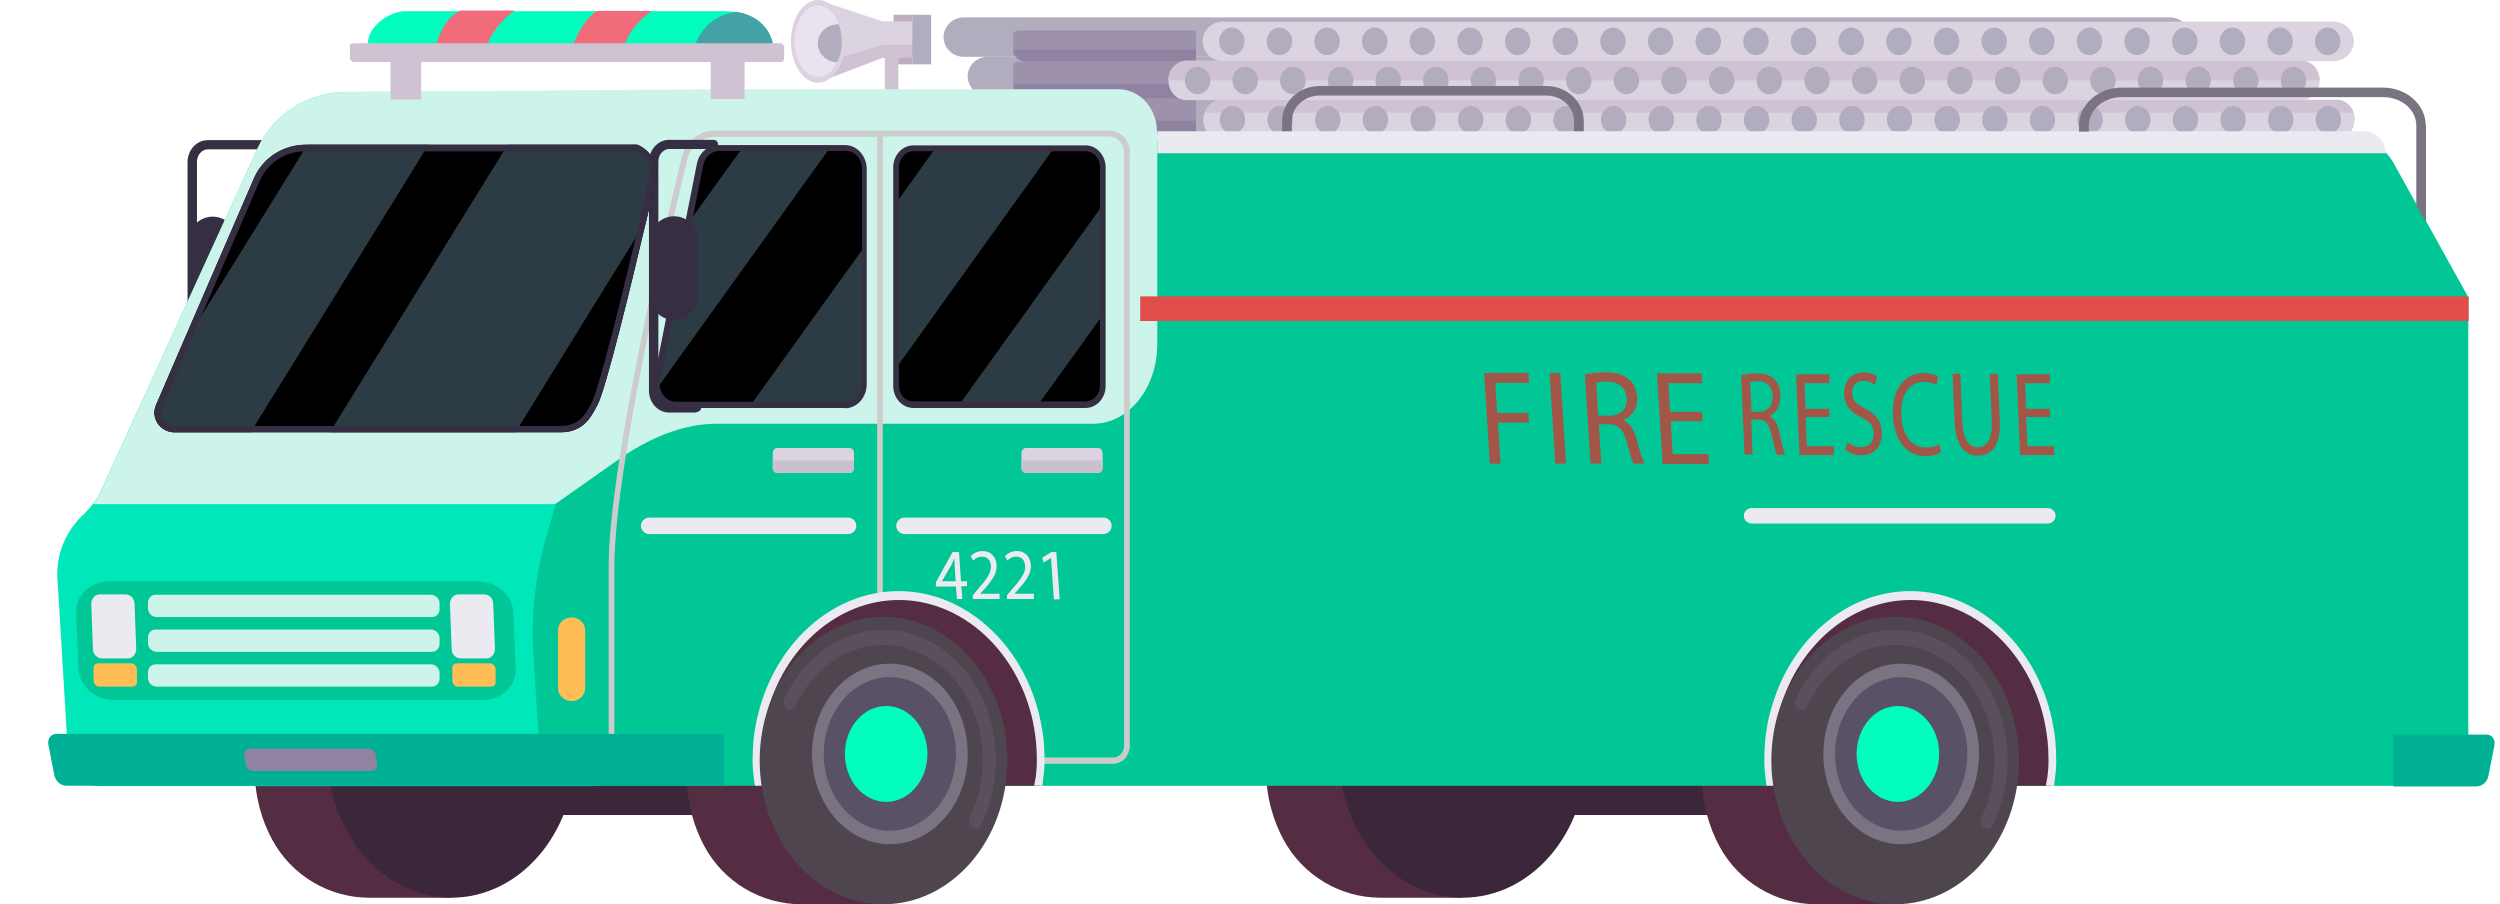 <svg width="47" height="17" viewBox="0 0 47 17" fill="none" xmlns="http://www.w3.org/2000/svg">
<g clip-path="url(#clip0_2226_4959)">
<path d="M27.605 15.322L35.554 15.322V13.89H27.605V15.322Z" fill="#3B2739"/>
<path d="M27.498 16.877H25.952C25.202 16.877 24.495 16.463 24.129 15.784C23.94 15.433 23.801 14.988 23.801 14.458C23.801 12.822 26.924 14.316 27.498 16.877Z" fill="#542D43"/>
<path d="M27.498 16.877C28.784 16.877 29.826 15.667 29.826 14.174C29.826 12.681 28.784 11.471 27.498 11.471C26.212 11.471 25.17 12.681 25.17 14.174C25.17 15.667 26.212 16.877 27.498 16.877Z" fill="#3B2739"/>
<path d="M8.592 15.322L16.54 15.322V13.89H8.592V15.322Z" fill="#3B2739"/>
<path d="M8.485 16.877H6.939C6.189 16.877 5.482 16.463 5.116 15.784C4.927 15.433 4.788 14.988 4.788 14.458C4.788 12.822 7.911 14.316 8.485 16.877Z" fill="#542D43"/>
<path d="M8.485 16.877C9.77 16.877 10.812 15.667 10.812 14.174C10.812 12.681 9.77 11.471 8.485 11.471C7.199 11.471 6.157 12.681 6.157 14.174C6.157 15.667 7.199 16.877 8.485 16.877Z" fill="#3B2739"/>
<path d="M4.422 7.763H3.905C3.697 7.763 3.526 7.577 3.526 7.349V3.048C3.526 2.82 3.697 2.635 3.905 2.635H6.352C6.403 2.635 6.441 2.672 6.441 2.721C6.441 2.771 6.403 2.808 6.352 2.808H3.905C3.798 2.808 3.703 2.912 3.703 3.042V7.343C3.703 7.473 3.791 7.577 3.905 7.577H4.422C4.473 7.577 4.51 7.614 4.51 7.664C4.51 7.713 4.473 7.75 4.422 7.75V7.763Z" fill="#362E42"/>
<path d="M4.441 4.504C4.441 4.266 4.243 4.073 3.999 4.073C3.756 4.073 3.558 4.266 3.558 4.504V5.59C3.558 5.829 3.756 6.022 3.999 6.022C4.243 6.022 4.441 5.829 4.441 5.59V4.504Z" fill="#362E42"/>
<path d="M11.519 14.489C11.469 14.661 11.311 14.779 11.128 14.779H1.867C1.659 14.779 1.319 14.624 1.293 14.421L1.085 10.953C1.035 10.478 1.211 10.009 1.565 9.676H1.571C1.634 9.608 1.697 9.54 1.748 9.472C1.811 9.392 1.861 9.305 1.905 9.213L4.839 2.795C5.135 2.141 5.797 1.728 6.523 1.728H13.475C13.677 1.728 13.847 1.876 13.878 2.067C14.288 4.825 11.992 12.866 11.519 14.489Z" fill="#00E8B9"/>
<path d="M13.878 2.067L10.44 9.478H1.747C1.811 9.398 1.861 9.312 1.905 9.219L4.838 2.795C5.135 2.141 5.797 1.728 6.523 1.728L13.582 1.678C13.784 1.678 13.847 1.87 13.878 2.067Z" fill="#CCF4EA"/>
<path d="M16.61 17H15.064C14.313 17 13.607 16.587 13.241 15.908C13.052 15.556 12.913 15.112 12.913 14.581C12.913 12.946 16.036 14.439 16.61 17Z" fill="#542D43"/>
<path d="M35.692 17H34.147C33.396 17 32.69 16.587 32.324 15.908C32.135 15.556 31.996 15.112 31.996 14.581C31.996 12.946 35.118 14.439 35.692 17Z" fill="#542D43"/>
<path d="M40.796 1.068L18.117 1.068C17.909 1.068 17.739 0.901 17.739 0.697C17.739 0.494 17.909 0.327 18.117 0.327L40.796 0.327C41.004 0.327 41.174 0.494 41.174 0.697C41.174 0.901 41.004 1.068 40.796 1.068Z" fill="#B1ACBE"/>
<path d="M18.193 1.432V1.444C18.193 1.444 18.193 1.506 18.206 1.53C18.225 1.598 18.263 1.66 18.313 1.709C18.376 1.771 18.465 1.808 18.565 1.808H41.256C41.458 1.808 41.629 1.648 41.629 1.444V1.432C41.629 1.234 41.465 1.068 41.256 1.068H18.565C18.364 1.068 18.193 1.228 18.193 1.432Z" fill="#B1ACBE"/>
<path d="M40.796 2.542L18.117 2.542C17.909 2.542 17.739 2.376 17.739 2.172C17.739 1.969 17.909 1.802 18.117 1.802L40.796 1.802C41.004 1.802 41.174 1.969 41.174 2.172C41.174 2.376 41.004 2.542 40.796 2.542Z" fill="#B1ACBE"/>
<path d="M19.051 1.031L22.483 1.16V0.574H19.14C19.089 0.574 19.051 0.611 19.051 0.66V1.031Z" fill="#9D91AC"/>
<path d="M22.483 1.16L19.285 1.16C19.152 1.16 19.051 1.055 19.051 0.932L22.483 0.932V1.16Z" fill="#9083A2"/>
<path d="M19.051 1.691L22.483 1.851V1.16H19.14C19.089 1.16 19.051 1.197 19.051 1.247V1.691Z" fill="#9D91AC"/>
<path d="M22.483 1.857L19.329 1.857C19.177 1.857 19.051 1.734 19.051 1.586L22.483 1.586V1.857Z" fill="#9083A2"/>
<path d="M22.483 2.542L19.051 2.542C19.051 2.16 19.367 1.851 19.758 1.851L22.483 1.851V2.542Z" fill="#9D91AC"/>
<path d="M19.051 2.542L22.483 2.542V2.271L19.051 2.271V2.542Z" fill="#9083A2"/>
<path d="M17.152 0.278H16.799V1.209H17.152V0.278Z" fill="#BFACBE"/>
<path d="M16.887 0.907H16.635V1.715H16.887V0.907Z" fill="#CFC2D2"/>
<path d="M17.228 0.401V1.074L16.591 1.086L15.38 1.549V0L16.591 0.401H17.228Z" fill="#DBD3E0"/>
<path d="M17.228 0.845V1.074L16.591 1.086L15.38 1.549V1.203L16.591 0.845H17.228Z" fill="#CFC2D2"/>
<path d="M17.506 0.278H17.152V1.209H17.506V0.278Z" fill="#B1ACBE"/>
<path d="M15.38 1.555C15.662 1.555 15.891 1.207 15.891 0.777C15.891 0.348 15.662 0 15.38 0C15.097 0 14.869 0.348 14.869 0.777C14.869 1.207 15.097 1.555 15.38 1.555Z" fill="#DBD3E0"/>
<path d="M15.828 0.778C15.828 0.926 15.796 1.061 15.739 1.172C15.657 1.339 15.531 1.444 15.38 1.444C15.133 1.444 14.938 1.142 14.938 0.778C14.938 0.414 15.133 0.105 15.38 0.105C15.55 0.105 15.695 0.247 15.771 0.451C15.802 0.543 15.828 0.654 15.828 0.771V0.778Z" fill="#EAE3EF"/>
<path d="M15.828 0.777C15.828 0.926 15.796 1.061 15.739 1.172C15.537 1.166 15.373 1.006 15.373 0.814C15.373 0.623 15.544 0.457 15.758 0.457H15.771C15.802 0.549 15.828 0.66 15.828 0.777Z" fill="#B1ACBE"/>
<path d="M46.404 5.615V14.773H10.188L10.03 12.36C9.98 11.582 10.062 10.799 10.283 10.046L10.447 9.472L12.307 8.164L14.162 2.616H44.272C44.568 2.616 44.839 2.783 44.997 3.061L45.439 3.857L45.622 4.178L46.416 5.609L46.404 5.615Z" fill="#00C795"/>
<path d="M21.757 2.468V6.467C21.757 7.294 21.221 7.966 20.552 7.966H13.475C12.825 7.966 12.169 8.25 11.601 8.657L10.434 9.478L10.781 8.195L12.175 3.042C12.2 2.931 12.232 2.82 12.276 2.721C12.528 2.092 13.046 1.678 13.626 1.678H21.026C21.429 1.678 21.751 2.036 21.751 2.474L21.757 2.468Z" fill="#CCF4EA"/>
<g style="mix-blend-mode:multiply">
<path d="M21.24 2.875V14.02C21.24 14.205 21.101 14.359 20.931 14.359H18.704V14.242H20.931C21.038 14.242 21.133 14.143 21.133 14.02V2.875C21.133 2.709 21.007 2.567 20.855 2.567H16.597V11.305H16.49V2.573H13.431C13.191 2.573 12.976 2.752 12.919 3.005C12.598 4.332 11.551 8.805 11.551 10.644V13.896C11.551 14.007 11.633 14.094 11.727 14.094H12.983V14.211H11.727C11.569 14.211 11.443 14.069 11.443 13.896V10.644C11.443 8.787 12.491 4.307 12.812 2.974C12.888 2.666 13.14 2.456 13.431 2.456H20.862C21.076 2.456 21.246 2.647 21.246 2.882L21.24 2.875Z" fill="#CCCCCC"/>
</g>
<path d="M46.41 5.572H21.436V6.035H46.41V5.572Z" fill="#E04D4A"/>
<path d="M44.265 2.252C44.265 2.357 44.227 2.444 44.164 2.512C44.101 2.579 44.019 2.623 43.925 2.623H22.956C22.773 2.623 22.622 2.456 22.622 2.252C22.622 2.203 22.628 2.16 22.647 2.117C22.666 2.067 22.691 2.024 22.723 1.987C22.786 1.919 22.868 1.876 22.962 1.876H43.931C44.076 1.876 44.196 1.975 44.246 2.11C44.259 2.154 44.272 2.197 44.272 2.246L44.265 2.252Z" fill="#DBD3E0"/>
<path d="M44.24 2.117H22.647C22.666 2.067 22.691 2.024 22.723 1.987C22.786 1.919 22.868 1.876 22.962 1.876H43.931C44.076 1.876 44.196 1.975 44.246 2.11L44.24 2.117Z" fill="#CFC2D2"/>
<path d="M23.41 2.252C23.41 2.394 23.303 2.511 23.17 2.511C23.038 2.511 22.931 2.394 22.931 2.252C22.931 2.11 23.038 1.993 23.17 1.993C23.303 1.993 23.41 2.11 23.41 2.252Z" fill="#B1ACBE"/>
<path d="M24.306 2.252C24.306 2.394 24.199 2.511 24.066 2.511C23.934 2.511 23.826 2.394 23.826 2.252C23.826 2.11 23.934 1.993 24.066 1.993C24.199 1.993 24.306 2.11 24.306 2.252Z" fill="#B1ACBE"/>
<path d="M25.202 2.252C25.202 2.394 25.094 2.511 24.962 2.511C24.829 2.511 24.722 2.394 24.722 2.252C24.722 2.11 24.829 1.993 24.962 1.993C25.094 1.993 25.202 2.11 25.202 2.252Z" fill="#B1ACBE"/>
<path d="M26.098 2.252C26.098 2.394 25.99 2.511 25.858 2.511C25.725 2.511 25.618 2.394 25.618 2.252C25.618 2.11 25.725 1.993 25.858 1.993C25.99 1.993 26.098 2.11 26.098 2.252Z" fill="#B1ACBE"/>
<path d="M26.753 2.511C26.886 2.511 26.993 2.395 26.993 2.252C26.993 2.109 26.886 1.993 26.753 1.993C26.621 1.993 26.514 2.109 26.514 2.252C26.514 2.395 26.621 2.511 26.753 2.511Z" fill="#B1ACBE"/>
<path d="M27.889 2.252C27.889 2.394 27.782 2.511 27.649 2.511C27.517 2.511 27.41 2.394 27.41 2.252C27.41 2.11 27.517 1.993 27.649 1.993C27.782 1.993 27.889 2.11 27.889 2.252Z" fill="#B1ACBE"/>
<path d="M28.785 2.252C28.785 2.394 28.677 2.511 28.545 2.511C28.413 2.511 28.305 2.394 28.305 2.252C28.305 2.11 28.413 1.993 28.545 1.993C28.677 1.993 28.785 2.11 28.785 2.252Z" fill="#B1ACBE"/>
<path d="M29.68 2.252C29.68 2.394 29.573 2.511 29.441 2.511C29.308 2.511 29.201 2.394 29.201 2.252C29.201 2.11 29.308 1.993 29.441 1.993C29.573 1.993 29.68 2.11 29.68 2.252Z" fill="#B1ACBE"/>
<path d="M30.576 2.252C30.576 2.394 30.469 2.511 30.337 2.511C30.204 2.511 30.097 2.394 30.097 2.252C30.097 2.11 30.204 1.993 30.337 1.993C30.469 1.993 30.576 2.11 30.576 2.252Z" fill="#B1ACBE"/>
<path d="M31.472 2.252C31.472 2.394 31.365 2.511 31.232 2.511C31.1 2.511 30.993 2.394 30.993 2.252C30.993 2.11 31.1 1.993 31.232 1.993C31.365 1.993 31.472 2.11 31.472 2.252Z" fill="#B1ACBE"/>
<path d="M32.128 2.511C32.261 2.511 32.368 2.395 32.368 2.252C32.368 2.109 32.261 1.993 32.128 1.993C31.996 1.993 31.888 2.109 31.888 2.252C31.888 2.395 31.996 2.511 32.128 2.511Z" fill="#B1ACBE"/>
<path d="M33.024 2.511C33.156 2.511 33.264 2.395 33.264 2.252C33.264 2.109 33.156 1.993 33.024 1.993C32.892 1.993 32.784 2.109 32.784 2.252C32.784 2.395 32.892 2.511 33.024 2.511Z" fill="#B1ACBE"/>
<path d="M34.159 2.252C34.159 2.394 34.052 2.511 33.92 2.511C33.787 2.511 33.68 2.394 33.68 2.252C33.68 2.11 33.787 1.993 33.92 1.993C34.052 1.993 34.159 2.11 34.159 2.252Z" fill="#B1ACBE"/>
<path d="M35.055 2.252C35.055 2.394 34.948 2.511 34.816 2.511C34.683 2.511 34.576 2.394 34.576 2.252C34.576 2.11 34.683 1.993 34.816 1.993C34.948 1.993 35.055 2.11 35.055 2.252Z" fill="#B1ACBE"/>
<path d="M35.951 2.252C35.951 2.394 35.844 2.511 35.711 2.511C35.579 2.511 35.472 2.394 35.472 2.252C35.472 2.11 35.579 1.993 35.711 1.993C35.844 1.993 35.951 2.11 35.951 2.252Z" fill="#B1ACBE"/>
<path d="M36.607 2.511C36.739 2.511 36.847 2.395 36.847 2.252C36.847 2.109 36.739 1.993 36.607 1.993C36.475 1.993 36.367 2.109 36.367 2.252C36.367 2.395 36.475 2.511 36.607 2.511Z" fill="#B1ACBE"/>
<path d="M37.503 2.511C37.635 2.511 37.742 2.395 37.742 2.252C37.742 2.109 37.635 1.993 37.503 1.993C37.37 1.993 37.263 2.109 37.263 2.252C37.263 2.395 37.37 2.511 37.503 2.511Z" fill="#B1ACBE"/>
<path d="M38.398 2.511C38.531 2.511 38.638 2.395 38.638 2.252C38.638 2.109 38.531 1.993 38.398 1.993C38.266 1.993 38.159 2.109 38.159 2.252C38.159 2.395 38.266 2.511 38.398 2.511Z" fill="#B1ACBE"/>
<path d="M39.534 2.252C39.534 2.394 39.427 2.511 39.294 2.511C39.162 2.511 39.055 2.394 39.055 2.252C39.055 2.11 39.162 1.993 39.294 1.993C39.427 1.993 39.534 2.11 39.534 2.252Z" fill="#B1ACBE"/>
<path d="M40.43 2.252C40.43 2.394 40.323 2.511 40.19 2.511C40.058 2.511 39.95 2.394 39.95 2.252C39.95 2.11 40.058 1.993 40.19 1.993C40.323 1.993 40.43 2.11 40.43 2.252Z" fill="#B1ACBE"/>
<path d="M41.326 2.252C41.326 2.394 41.218 2.511 41.086 2.511C40.953 2.511 40.846 2.394 40.846 2.252C40.846 2.11 40.953 1.993 41.086 1.993C41.218 1.993 41.326 2.11 41.326 2.252Z" fill="#B1ACBE"/>
<path d="M42.221 2.252C42.221 2.394 42.114 2.511 41.982 2.511C41.849 2.511 41.742 2.394 41.742 2.252C41.742 2.11 41.849 1.993 41.982 1.993C42.114 1.993 42.221 2.11 42.221 2.252Z" fill="#B1ACBE"/>
<path d="M42.877 2.511C43.01 2.511 43.117 2.395 43.117 2.252C43.117 2.109 43.01 1.993 42.877 1.993C42.745 1.993 42.638 2.109 42.638 2.252C42.638 2.395 42.745 2.511 42.877 2.511Z" fill="#B1ACBE"/>
<path d="M43.773 2.511C43.906 2.511 44.013 2.395 44.013 2.252C44.013 2.109 43.906 1.993 43.773 1.993C43.641 1.993 43.534 2.109 43.534 2.252C43.534 2.395 43.641 2.511 43.773 2.511Z" fill="#B1ACBE"/>
<path d="M43.609 1.512C43.609 1.611 43.571 1.709 43.508 1.771C43.445 1.839 43.363 1.882 43.269 1.882H22.3C22.117 1.882 21.966 1.715 21.966 1.512C21.966 1.413 22.003 1.314 22.067 1.253C22.13 1.185 22.212 1.142 22.306 1.142H43.275C43.458 1.142 43.609 1.308 43.609 1.512Z" fill="#DBD3E0"/>
<path d="M43.609 1.512H21.966C21.966 1.413 22.003 1.314 22.067 1.253C22.13 1.185 22.212 1.142 22.306 1.142H43.275C43.458 1.142 43.609 1.308 43.609 1.512Z" fill="#CFC2D2"/>
<path d="M22.754 1.512C22.754 1.654 22.647 1.771 22.514 1.771C22.382 1.771 22.275 1.654 22.275 1.512C22.275 1.37 22.382 1.253 22.514 1.253C22.647 1.253 22.754 1.37 22.754 1.512Z" fill="#B1ACBE"/>
<path d="M23.65 1.512C23.65 1.654 23.543 1.771 23.41 1.771C23.278 1.771 23.17 1.654 23.17 1.512C23.17 1.37 23.278 1.253 23.41 1.253C23.543 1.253 23.65 1.37 23.65 1.512Z" fill="#B1ACBE"/>
<path d="M24.546 1.512C24.546 1.654 24.438 1.771 24.306 1.771C24.173 1.771 24.066 1.654 24.066 1.512C24.066 1.37 24.173 1.253 24.306 1.253C24.438 1.253 24.546 1.37 24.546 1.512Z" fill="#B1ACBE"/>
<path d="M25.442 1.512C25.442 1.654 25.334 1.771 25.202 1.771C25.069 1.771 24.962 1.654 24.962 1.512C24.962 1.37 25.069 1.253 25.202 1.253C25.334 1.253 25.442 1.37 25.442 1.512Z" fill="#B1ACBE"/>
<path d="M26.337 1.512C26.337 1.654 26.23 1.771 26.098 1.771C25.965 1.771 25.858 1.654 25.858 1.512C25.858 1.37 25.965 1.253 26.098 1.253C26.23 1.253 26.337 1.37 26.337 1.512Z" fill="#B1ACBE"/>
<path d="M26.993 1.771C27.126 1.771 27.233 1.655 27.233 1.512C27.233 1.369 27.126 1.253 26.993 1.253C26.861 1.253 26.753 1.369 26.753 1.512C26.753 1.655 26.861 1.771 26.993 1.771Z" fill="#B1ACBE"/>
<path d="M28.129 1.512C28.129 1.654 28.021 1.771 27.889 1.771C27.756 1.771 27.649 1.654 27.649 1.512C27.649 1.37 27.756 1.253 27.889 1.253C28.021 1.253 28.129 1.37 28.129 1.512Z" fill="#B1ACBE"/>
<path d="M29.024 1.512C29.024 1.654 28.917 1.771 28.785 1.771C28.652 1.771 28.545 1.654 28.545 1.512C28.545 1.37 28.652 1.253 28.785 1.253C28.917 1.253 29.024 1.37 29.024 1.512Z" fill="#B1ACBE"/>
<path d="M29.92 1.512C29.92 1.654 29.813 1.771 29.681 1.771C29.548 1.771 29.441 1.654 29.441 1.512C29.441 1.37 29.548 1.253 29.681 1.253C29.813 1.253 29.92 1.37 29.92 1.512Z" fill="#B1ACBE"/>
<path d="M30.816 1.512C30.816 1.654 30.709 1.771 30.576 1.771C30.444 1.771 30.337 1.654 30.337 1.512C30.337 1.37 30.444 1.253 30.576 1.253C30.709 1.253 30.816 1.37 30.816 1.512Z" fill="#B1ACBE"/>
<path d="M31.712 1.512C31.712 1.654 31.605 1.771 31.472 1.771C31.34 1.771 31.232 1.654 31.232 1.512C31.232 1.37 31.34 1.253 31.472 1.253C31.605 1.253 31.712 1.37 31.712 1.512Z" fill="#B1ACBE"/>
<path d="M32.368 1.771C32.5 1.771 32.608 1.655 32.608 1.512C32.608 1.369 32.5 1.253 32.368 1.253C32.236 1.253 32.128 1.369 32.128 1.512C32.128 1.655 32.236 1.771 32.368 1.771Z" fill="#B1ACBE"/>
<path d="M33.264 1.771C33.396 1.771 33.503 1.655 33.503 1.512C33.503 1.369 33.396 1.253 33.264 1.253C33.131 1.253 33.024 1.369 33.024 1.512C33.024 1.655 33.131 1.771 33.264 1.771Z" fill="#B1ACBE"/>
<path d="M34.399 1.512C34.399 1.654 34.292 1.771 34.16 1.771C34.027 1.771 33.92 1.654 33.92 1.512C33.92 1.37 34.027 1.253 34.16 1.253C34.292 1.253 34.399 1.37 34.399 1.512Z" fill="#B1ACBE"/>
<path d="M35.295 1.512C35.295 1.654 35.188 1.771 35.055 1.771C34.923 1.771 34.816 1.654 34.816 1.512C34.816 1.37 34.923 1.253 35.055 1.253C35.188 1.253 35.295 1.37 35.295 1.512Z" fill="#B1ACBE"/>
<path d="M36.191 1.512C36.191 1.654 36.084 1.771 35.951 1.771C35.819 1.771 35.711 1.654 35.711 1.512C35.711 1.37 35.819 1.253 35.951 1.253C36.084 1.253 36.191 1.37 36.191 1.512Z" fill="#B1ACBE"/>
<path d="M37.087 1.512C37.087 1.654 36.979 1.771 36.847 1.771C36.714 1.771 36.607 1.654 36.607 1.512C36.607 1.37 36.714 1.253 36.847 1.253C36.979 1.253 37.087 1.37 37.087 1.512Z" fill="#B1ACBE"/>
<path d="M37.742 1.771C37.875 1.771 37.982 1.655 37.982 1.512C37.982 1.369 37.875 1.253 37.742 1.253C37.61 1.253 37.503 1.369 37.503 1.512C37.503 1.655 37.61 1.771 37.742 1.771Z" fill="#B1ACBE"/>
<path d="M38.638 1.771C38.771 1.771 38.878 1.655 38.878 1.512C38.878 1.369 38.771 1.253 38.638 1.253C38.506 1.253 38.399 1.369 38.399 1.512C38.399 1.655 38.506 1.771 38.638 1.771Z" fill="#B1ACBE"/>
<path d="M39.774 1.512C39.774 1.654 39.667 1.771 39.534 1.771C39.402 1.771 39.294 1.654 39.294 1.512C39.294 1.37 39.402 1.253 39.534 1.253C39.667 1.253 39.774 1.37 39.774 1.512Z" fill="#B1ACBE"/>
<path d="M40.67 1.512C40.67 1.654 40.562 1.771 40.43 1.771C40.297 1.771 40.19 1.654 40.19 1.512C40.19 1.37 40.297 1.253 40.43 1.253C40.562 1.253 40.67 1.37 40.67 1.512Z" fill="#B1ACBE"/>
<path d="M41.565 1.512C41.565 1.654 41.458 1.771 41.326 1.771C41.193 1.771 41.086 1.654 41.086 1.512C41.086 1.37 41.193 1.253 41.326 1.253C41.458 1.253 41.565 1.37 41.565 1.512Z" fill="#B1ACBE"/>
<path d="M42.461 1.512C42.461 1.654 42.354 1.771 42.221 1.771C42.089 1.771 41.982 1.654 41.982 1.512C41.982 1.37 42.089 1.253 42.221 1.253C42.354 1.253 42.461 1.37 42.461 1.512Z" fill="#B1ACBE"/>
<path d="M43.117 1.771C43.25 1.771 43.357 1.655 43.357 1.512C43.357 1.369 43.25 1.253 43.117 1.253C42.985 1.253 42.878 1.369 42.878 1.512C42.878 1.655 42.985 1.771 43.117 1.771Z" fill="#B1ACBE"/>
<path d="M43.874 0.407H22.988C22.779 0.407 22.609 0.573 22.609 0.777C22.609 0.982 22.779 1.148 22.988 1.148H43.874C44.083 1.148 44.253 0.982 44.253 0.777C44.253 0.573 44.083 0.407 43.874 0.407Z" fill="#DBD3E0"/>
<path d="M23.398 0.777C23.398 0.919 23.29 1.037 23.158 1.037C23.025 1.037 22.918 0.919 22.918 0.777C22.918 0.636 23.025 0.518 23.158 0.518C23.29 0.518 23.398 0.636 23.398 0.777Z" fill="#B1ACBE"/>
<path d="M24.293 0.777C24.293 0.919 24.186 1.037 24.054 1.037C23.921 1.037 23.814 0.919 23.814 0.777C23.814 0.636 23.921 0.518 24.054 0.518C24.186 0.518 24.293 0.636 24.293 0.777Z" fill="#B1ACBE"/>
<path d="M25.189 0.777C25.189 0.919 25.082 1.037 24.949 1.037C24.817 1.037 24.71 0.919 24.71 0.777C24.71 0.636 24.817 0.518 24.949 0.518C25.082 0.518 25.189 0.636 25.189 0.777Z" fill="#B1ACBE"/>
<path d="M26.085 0.777C26.085 0.919 25.978 1.037 25.845 1.037C25.713 1.037 25.605 0.919 25.605 0.777C25.605 0.636 25.713 0.518 25.845 0.518C25.978 0.518 26.085 0.636 26.085 0.777Z" fill="#B1ACBE"/>
<path d="M26.981 0.777C26.981 0.919 26.873 1.037 26.741 1.037C26.608 1.037 26.501 0.919 26.501 0.777C26.501 0.636 26.608 0.518 26.741 0.518C26.873 0.518 26.981 0.636 26.981 0.777Z" fill="#B1ACBE"/>
<path d="M27.876 0.777C27.876 0.919 27.769 1.037 27.637 1.037C27.504 1.037 27.397 0.919 27.397 0.777C27.397 0.636 27.504 0.518 27.637 0.518C27.769 0.518 27.876 0.636 27.876 0.777Z" fill="#B1ACBE"/>
<path d="M28.772 0.777C28.772 0.919 28.665 1.037 28.532 1.037C28.4 1.037 28.293 0.919 28.293 0.777C28.293 0.636 28.4 0.518 28.532 0.518C28.665 0.518 28.772 0.636 28.772 0.777Z" fill="#B1ACBE"/>
<path d="M29.668 0.777C29.668 0.919 29.561 1.037 29.428 1.037C29.296 1.037 29.189 0.919 29.189 0.777C29.189 0.636 29.296 0.518 29.428 0.518C29.561 0.518 29.668 0.636 29.668 0.777Z" fill="#B1ACBE"/>
<path d="M30.564 0.777C30.564 0.919 30.456 1.037 30.324 1.037C30.192 1.037 30.084 0.919 30.084 0.777C30.084 0.636 30.192 0.518 30.324 0.518C30.456 0.518 30.564 0.636 30.564 0.777Z" fill="#B1ACBE"/>
<path d="M31.459 0.777C31.459 0.919 31.352 1.037 31.22 1.037C31.087 1.037 30.98 0.919 30.98 0.777C30.98 0.636 31.087 0.518 31.22 0.518C31.352 0.518 31.459 0.636 31.459 0.777Z" fill="#B1ACBE"/>
<path d="M32.355 0.777C32.355 0.919 32.248 1.037 32.116 1.037C31.983 1.037 31.876 0.919 31.876 0.777C31.876 0.636 31.983 0.518 32.116 0.518C32.248 0.518 32.355 0.636 32.355 0.777Z" fill="#B1ACBE"/>
<path d="M33.251 0.777C33.251 0.919 33.144 1.037 33.011 1.037C32.879 1.037 32.772 0.919 32.772 0.777C32.772 0.636 32.879 0.518 33.011 0.518C33.144 0.518 33.251 0.636 33.251 0.777Z" fill="#B1ACBE"/>
<path d="M34.147 0.777C34.147 0.919 34.039 1.037 33.907 1.037C33.775 1.037 33.667 0.919 33.667 0.777C33.667 0.636 33.775 0.518 33.907 0.518C34.039 0.518 34.147 0.636 34.147 0.777Z" fill="#B1ACBE"/>
<path d="M35.043 0.777C35.043 0.919 34.935 1.037 34.803 1.037C34.67 1.037 34.563 0.919 34.563 0.777C34.563 0.636 34.67 0.518 34.803 0.518C34.935 0.518 35.043 0.636 35.043 0.777Z" fill="#B1ACBE"/>
<path d="M35.938 0.777C35.938 0.919 35.831 1.037 35.699 1.037C35.566 1.037 35.459 0.919 35.459 0.777C35.459 0.636 35.566 0.518 35.699 0.518C35.831 0.518 35.938 0.636 35.938 0.777Z" fill="#B1ACBE"/>
<path d="M36.834 0.777C36.834 0.919 36.727 1.037 36.594 1.037C36.462 1.037 36.355 0.919 36.355 0.777C36.355 0.636 36.462 0.518 36.594 0.518C36.727 0.518 36.834 0.636 36.834 0.777Z" fill="#B1ACBE"/>
<path d="M37.73 0.777C37.73 0.919 37.623 1.037 37.49 1.037C37.358 1.037 37.251 0.919 37.251 0.777C37.251 0.636 37.358 0.518 37.49 0.518C37.623 0.518 37.73 0.636 37.73 0.777Z" fill="#B1ACBE"/>
<path d="M38.626 0.777C38.626 0.919 38.518 1.037 38.386 1.037C38.254 1.037 38.146 0.919 38.146 0.777C38.146 0.636 38.254 0.518 38.386 0.518C38.518 0.518 38.626 0.636 38.626 0.777Z" fill="#B1ACBE"/>
<path d="M39.522 0.777C39.522 0.919 39.414 1.037 39.282 1.037C39.149 1.037 39.042 0.919 39.042 0.777C39.042 0.636 39.149 0.518 39.282 0.518C39.414 0.518 39.522 0.636 39.522 0.777Z" fill="#B1ACBE"/>
<path d="M40.417 0.777C40.417 0.919 40.31 1.037 40.178 1.037C40.045 1.037 39.938 0.919 39.938 0.777C39.938 0.636 40.045 0.518 40.178 0.518C40.31 0.518 40.417 0.636 40.417 0.777Z" fill="#B1ACBE"/>
<path d="M41.313 0.777C41.313 0.919 41.206 1.037 41.073 1.037C40.941 1.037 40.834 0.919 40.834 0.777C40.834 0.636 40.941 0.518 41.073 0.518C41.206 0.518 41.313 0.636 41.313 0.777Z" fill="#B1ACBE"/>
<path d="M42.209 0.777C42.209 0.919 42.102 1.037 41.969 1.037C41.837 1.037 41.729 0.919 41.729 0.777C41.729 0.636 41.837 0.518 41.969 0.518C42.102 0.518 42.209 0.636 42.209 0.777Z" fill="#B1ACBE"/>
<path d="M43.105 0.777C43.105 0.919 42.997 1.037 42.865 1.037C42.732 1.037 42.625 0.919 42.625 0.777C42.625 0.636 42.732 0.518 42.865 0.518C42.997 0.518 43.105 0.636 43.105 0.777Z" fill="#B1ACBE"/>
<path d="M44 0.777C44 0.919 43.893 1.037 43.761 1.037C43.628 1.037 43.521 0.919 43.521 0.777C43.521 0.636 43.628 0.518 43.761 0.518C43.893 0.518 44 0.636 44 0.777Z" fill="#B1ACBE"/>
<path d="M28.785 13.773H25.75C25.681 13.773 25.624 13.827 25.624 13.893C25.624 13.96 25.681 14.013 25.75 14.013H28.785C28.854 14.013 28.911 13.96 28.911 13.893C28.911 13.827 28.854 13.773 28.785 13.773Z" fill="#00C795"/>
<path d="M43.363 13.773H40.745C40.676 13.773 40.619 13.827 40.619 13.893C40.619 13.96 40.676 14.013 40.745 14.013H43.363C43.433 14.013 43.489 13.96 43.489 13.893C43.489 13.827 43.433 13.773 43.363 13.773Z" fill="#00C795"/>
<path d="M27.902 7.012H28.735L28.747 7.198H28.11L28.148 7.765H28.735L28.747 7.944H28.161L28.211 8.716H28.009L27.902 7.012Z" fill="#DF2C2C" fill-opacity="0.72"/>
<path d="M29.334 7.012L29.441 8.716H29.239L29.132 7.012H29.334Z" fill="#DF2C2C" fill-opacity="0.72"/>
<path d="M29.801 7.037C29.902 7.012 30.047 7 30.179 7C30.394 7 30.533 7.043 30.634 7.142C30.716 7.216 30.766 7.333 30.779 7.463C30.791 7.685 30.671 7.839 30.514 7.895C30.634 7.95 30.716 8.068 30.766 8.246C30.829 8.487 30.88 8.648 30.917 8.715H30.709C30.684 8.666 30.64 8.518 30.583 8.308C30.52 8.074 30.432 7.987 30.249 7.975H30.059L30.104 8.715H29.902L29.795 7.037H29.801ZM30.053 7.815H30.255C30.47 7.815 30.596 7.685 30.583 7.494C30.57 7.272 30.419 7.179 30.205 7.173C30.11 7.173 30.041 7.185 30.009 7.191L30.047 7.815H30.053Z" fill="#DF2C2C" fill-opacity="0.72"/>
<path d="M32.009 7.919H31.41L31.447 8.537H32.116L32.129 8.722H31.258L31.151 7.019H31.99L32.002 7.204H31.365L31.397 7.741H31.996L32.009 7.919Z" fill="#DF2C2C" fill-opacity="0.72"/>
<path d="M32.746 7.049C32.822 7.031 32.929 7.019 33.03 7.019C33.188 7.019 33.295 7.056 33.371 7.142C33.434 7.21 33.472 7.315 33.472 7.432C33.478 7.629 33.39 7.765 33.27 7.821C33.358 7.87 33.421 7.975 33.453 8.135C33.497 8.345 33.535 8.493 33.56 8.549H33.402C33.383 8.506 33.352 8.376 33.308 8.185C33.264 7.975 33.201 7.895 33.062 7.889H32.923L32.948 8.543H32.797L32.734 7.049H32.746ZM32.923 7.741H33.074C33.232 7.741 33.333 7.623 33.327 7.45C33.32 7.253 33.207 7.167 33.049 7.167C32.98 7.167 32.923 7.173 32.904 7.185L32.929 7.741H32.923Z" fill="#DF2C2C" fill-opacity="0.72"/>
<path d="M34.393 7.839H33.945L33.97 8.388H34.475V8.555H33.831L33.768 7.037H34.393V7.204H33.926L33.945 7.685H34.393V7.845V7.839Z" fill="#DF2C2C" fill-opacity="0.72"/>
<path d="M34.721 8.308C34.79 8.364 34.891 8.407 34.992 8.407C35.144 8.407 35.232 8.302 35.226 8.148C35.226 8.006 35.156 7.926 34.992 7.845C34.797 7.759 34.677 7.629 34.67 7.413C34.658 7.179 34.803 7 35.03 7C35.15 7 35.238 7.037 35.289 7.074L35.251 7.234C35.213 7.21 35.131 7.16 35.03 7.16C34.872 7.16 34.816 7.284 34.822 7.389C34.822 7.531 34.904 7.599 35.062 7.679C35.263 7.777 35.364 7.901 35.377 8.123C35.39 8.358 35.263 8.561 34.992 8.561C34.879 8.561 34.759 8.518 34.696 8.462L34.727 8.296L34.721 8.308Z" fill="#DF2C2C" fill-opacity="0.72"/>
<path d="M36.493 8.5C36.443 8.537 36.329 8.574 36.191 8.574C35.863 8.574 35.61 8.302 35.585 7.808C35.566 7.333 35.8 7.012 36.159 7.012C36.304 7.012 36.399 7.056 36.437 7.08L36.405 7.241C36.348 7.204 36.266 7.179 36.172 7.179C35.901 7.179 35.73 7.407 35.743 7.802C35.755 8.173 35.932 8.413 36.216 8.413C36.304 8.413 36.399 8.388 36.456 8.351L36.493 8.506V8.5Z" fill="#DF2C2C" fill-opacity="0.72"/>
<path d="M36.853 7.031L36.891 7.926C36.904 8.265 37.023 8.407 37.181 8.407C37.352 8.407 37.459 8.259 37.446 7.926L37.408 7.031H37.56L37.597 7.913C37.616 8.376 37.44 8.567 37.187 8.567C36.948 8.567 36.765 8.388 36.746 7.919L36.708 7.025H36.859L36.853 7.031Z" fill="#DF2C2C" fill-opacity="0.72"/>
<path d="M38.537 7.839H38.09L38.115 8.388H38.619V8.555H37.976L37.913 7.037H38.537V7.204H38.071L38.09 7.685H38.537V7.845V7.839Z" fill="#DF2C2C" fill-opacity="0.72"/>
<path d="M38.493 9.552H32.936C32.852 9.552 32.784 9.617 32.784 9.697C32.784 9.778 32.852 9.843 32.936 9.843H38.493C38.577 9.843 38.645 9.778 38.645 9.697C38.645 9.617 38.577 9.552 38.493 9.552Z" fill="#ECEAF1"/>
<path d="M16.256 3.178V7.226C16.256 7.442 16.099 7.614 15.903 7.614H12.705C12.528 7.614 12.389 7.479 12.358 7.306C12.352 7.257 12.345 7.201 12.358 7.145L12.951 4.19L13.165 3.104C13.203 2.925 13.348 2.795 13.512 2.795H15.897C16.093 2.795 16.25 2.968 16.25 3.184L16.256 3.178Z" fill="black"/>
<path d="M20.729 3.141V7.25C20.729 7.448 20.584 7.608 20.407 7.608H17.171C16.995 7.608 16.849 7.448 16.849 7.25V3.141C16.849 2.943 16.995 2.783 17.171 2.783H20.407C20.584 2.783 20.729 2.943 20.729 3.141Z" fill="black"/>
<path d="M15.6 2.783L12.358 7.293C12.352 7.244 12.345 7.189 12.358 7.133L12.951 4.177L13.954 2.783H15.6Z" fill="#2C3B44"/>
<path d="M14.118 7.608L16.25 4.64V7.219C16.25 7.435 16.093 7.608 15.897 7.608H14.118Z" fill="#2C3B44"/>
<path d="M19.814 2.783L16.849 6.917V3.813L17.588 2.783H19.814Z" fill="#2C3B44"/>
<path d="M20.729 3.856V5.924L19.518 7.608H18.035L20.729 3.856Z" fill="#2C3B44"/>
<path d="M15.897 7.67H12.699C12.503 7.67 12.339 7.522 12.295 7.312C12.282 7.25 12.282 7.189 12.295 7.127L13.102 3.079C13.14 2.875 13.31 2.727 13.5 2.727H15.884C16.111 2.727 16.294 2.931 16.294 3.178V7.226C16.294 7.472 16.111 7.676 15.884 7.676L15.897 7.67ZM13.001 4.184L12.408 7.152C12.402 7.195 12.396 7.244 12.408 7.287C12.44 7.442 12.56 7.553 12.705 7.553H15.903C16.067 7.553 16.206 7.405 16.206 7.219V3.172C16.206 2.986 16.073 2.838 15.903 2.838H13.519C13.38 2.838 13.254 2.949 13.222 3.098L13.008 4.177L13.001 4.184Z" fill="#362E42"/>
<path d="M20.407 7.67H17.171C16.963 7.67 16.793 7.485 16.793 7.256V3.147C16.793 2.919 16.963 2.733 17.171 2.733H20.407C20.616 2.733 20.786 2.919 20.786 3.147V7.256C20.786 7.485 20.616 7.67 20.407 7.67ZM17.171 2.844C17.02 2.844 16.9 2.98 16.9 3.141V7.25C16.9 7.417 17.02 7.546 17.171 7.546H20.407C20.559 7.546 20.679 7.411 20.679 7.25V3.141C20.679 2.974 20.559 2.844 20.407 2.844H17.171Z" fill="#362E42"/>
<path d="M16.055 8.515V8.799C16.055 8.849 16.017 8.892 15.973 8.892H14.61C14.566 8.892 14.528 8.849 14.528 8.799V8.515C14.528 8.466 14.566 8.423 14.61 8.423H15.973C16.017 8.423 16.055 8.466 16.055 8.515Z" fill="#DBD3E0"/>
<path d="M16.055 8.657V8.799C16.055 8.849 16.017 8.892 15.973 8.892H14.61C14.566 8.892 14.528 8.849 14.528 8.799V8.657H16.061H16.055Z" fill="#CAC0CF"/>
<path d="M20.729 8.515V8.799C20.729 8.849 20.691 8.892 20.647 8.892H19.285C19.24 8.892 19.203 8.849 19.203 8.799V8.515C19.203 8.466 19.24 8.423 19.285 8.423H20.647C20.691 8.423 20.729 8.466 20.729 8.515Z" fill="#DBD3E0"/>
<path d="M20.729 8.657V8.799C20.729 8.849 20.691 8.892 20.647 8.892H19.285C19.24 8.892 19.203 8.849 19.203 8.799V8.657H20.735H20.729Z" fill="#CAC0CF"/>
<path d="M44.991 14.785H46.555C46.662 14.785 46.757 14.705 46.782 14.587L46.896 14.007C46.915 13.902 46.845 13.81 46.751 13.81H44.991V14.791V14.785Z" fill="#00B095"/>
<path d="M15.941 9.731H12.207C12.12 9.731 12.049 9.8 12.049 9.885C12.049 9.97 12.12 10.04 12.207 10.04H15.941C16.028 10.04 16.099 9.97 16.099 9.885C16.099 9.8 16.028 9.731 15.941 9.731Z" fill="#ECEAF1"/>
<path d="M20.742 9.731H17.007C16.92 9.731 16.849 9.8 16.849 9.885C16.849 9.97 16.92 10.04 17.007 10.04H20.742C20.829 10.04 20.899 9.97 20.899 9.885C20.899 9.8 20.829 9.731 20.742 9.731Z" fill="#ECEAF1"/>
<path d="M17.991 11.268L17.972 11.027H17.594V10.947L17.909 10.379H18.029L18.067 10.928H18.18V11.021H18.073L18.092 11.261H17.991V11.268ZM17.966 10.934L17.947 10.638C17.947 10.589 17.947 10.546 17.941 10.496C17.922 10.546 17.903 10.589 17.884 10.626L17.707 10.928H17.972L17.966 10.934Z" fill="#ECEAF1"/>
<path d="M18.288 11.267V11.193L18.363 11.101C18.553 10.885 18.641 10.768 18.628 10.638C18.622 10.546 18.578 10.465 18.458 10.465C18.382 10.465 18.326 10.508 18.294 10.539L18.25 10.453C18.3 10.403 18.376 10.36 18.471 10.36C18.647 10.36 18.729 10.49 18.736 10.62C18.748 10.786 18.647 10.916 18.49 11.095L18.427 11.162H18.792V11.261H18.281L18.288 11.267Z" fill="#ECEAF1"/>
<path d="M18.931 11.267V11.193L19.007 11.101C19.196 10.885 19.285 10.768 19.272 10.638C19.266 10.546 19.221 10.465 19.102 10.465C19.026 10.465 18.969 10.508 18.938 10.539L18.893 10.453C18.944 10.403 19.02 10.36 19.114 10.36C19.291 10.36 19.373 10.49 19.379 10.62C19.392 10.786 19.291 10.916 19.133 11.095L19.07 11.162H19.436V11.261H18.925L18.931 11.267Z" fill="#ECEAF1"/>
<path d="M19.751 10.496L19.619 10.576L19.594 10.484L19.764 10.379H19.859L19.922 11.268H19.814L19.758 10.49L19.751 10.496Z" fill="#ECEAF1"/>
<path d="M13.096 7.756H12.579C12.371 7.756 12.2 7.571 12.2 7.343V3.042C12.2 2.814 12.371 2.629 12.579 2.629H13.412C13.462 2.629 13.5 2.666 13.5 2.715C13.5 2.764 13.462 2.801 13.412 2.801H12.579C12.472 2.801 12.377 2.906 12.377 3.036V7.337C12.377 7.466 12.465 7.571 12.579 7.571H13.096C13.147 7.571 13.184 7.608 13.184 7.658C13.184 7.707 13.147 7.744 13.096 7.744V7.756Z" fill="#362E42"/>
<path d="M21.757 2.468H44.429C44.663 2.468 44.852 2.653 44.852 2.882H21.757V2.468Z" fill="#ECEAF1"/>
<path d="M29.775 2.468H29.592V2.277C29.592 2.012 29.359 1.796 29.069 1.796H24.811C24.52 1.796 24.287 2.012 24.287 2.277V2.468H24.104V2.277C24.104 1.913 24.419 1.617 24.811 1.617H29.069C29.46 1.617 29.775 1.913 29.775 2.277V2.468Z" fill="#7A7382"/>
<path d="M45.609 2.351V4.184L45.426 3.863V2.357C45.426 2.061 45.148 1.826 44.801 1.826H39.887C39.547 1.826 39.269 2.067 39.269 2.357V2.474H39.086V2.357C39.086 1.968 39.446 1.647 39.887 1.647H44.801C45.243 1.647 45.603 1.968 45.603 2.357L45.609 2.351Z" fill="#7A7382"/>
<path d="M13.115 4.498C13.115 4.26 12.917 4.066 12.673 4.066C12.43 4.066 12.232 4.26 12.232 4.498V5.584C12.232 5.823 12.43 6.016 12.673 6.016C12.917 6.016 13.115 5.823 13.115 5.584V4.498Z" fill="#362E42"/>
<path d="M12.333 3.357C12.282 3.579 12.219 3.85 12.15 4.147C11.841 5.473 11.386 7.324 11.235 7.608C11.103 7.861 10.957 8.127 10.535 8.127H3.28C3.009 8.127 2.826 7.855 2.933 7.614L3.375 6.59L4.775 3.351C4.939 2.968 5.324 2.721 5.747 2.721H11.979C12.213 2.814 12.396 3.085 12.333 3.357Z" fill="black"/>
<path d="M8.056 2.721L4.712 8.127H3.287C3.015 8.127 2.832 7.855 2.94 7.614L3.381 6.59L5.778 2.721H8.056Z" fill="#2C3B44"/>
<path d="M12.333 3.357C12.282 3.579 12.219 3.85 12.15 4.147L9.69 8.127H6.201L9.544 2.721H11.979C12.213 2.814 12.396 3.085 12.333 3.357Z" fill="#2C3B44"/>
<path d="M11.967 2.845C12.137 2.925 12.263 3.128 12.213 3.332C12.156 3.573 12.087 3.863 12.03 4.122V4.134C11.393 6.831 11.191 7.436 11.128 7.559C11.002 7.8 10.888 8.009 10.528 8.009H3.28C3.192 8.009 3.116 7.966 3.066 7.898C3.015 7.824 3.009 7.738 3.041 7.664L3.482 6.64L4.883 3.4C5.028 3.061 5.368 2.845 5.741 2.845H11.96H11.967ZM11.979 2.721H5.747C5.324 2.721 4.946 2.968 4.775 3.351L3.375 6.59L2.933 7.614C2.826 7.855 3.009 8.127 3.28 8.127H10.535C10.957 8.127 11.103 7.867 11.235 7.608C11.386 7.324 11.834 5.467 12.15 4.147C12.219 3.85 12.282 3.579 12.333 3.357C12.396 3.085 12.213 2.808 11.979 2.721Z" fill="#362E42"/>
<path d="M10.749 11.607H10.743C10.604 11.607 10.491 11.717 10.491 11.854V12.934C10.491 13.07 10.604 13.18 10.743 13.18H10.749C10.889 13.18 11.002 13.07 11.002 12.934V11.854C11.002 11.717 10.889 11.607 10.749 11.607Z" fill="#FFBD55"/>
<path d="M13.607 14.772H1.249C1.142 14.772 1.048 14.692 1.022 14.575L0.909 13.995C0.89 13.89 0.959 13.797 1.054 13.797H13.607V14.778V14.772Z" fill="#00B095"/>
<path d="M6.983 14.495H4.757C4.687 14.495 4.624 14.439 4.618 14.371L4.593 14.199C4.586 14.131 4.63 14.075 4.7 14.075H6.927C6.996 14.075 7.059 14.131 7.065 14.199L7.091 14.371C7.097 14.439 7.053 14.495 6.983 14.495Z" fill="#9083A2"/>
<path d="M14.232 14.297C14.232 14.458 14.244 14.618 14.263 14.773H19.543C19.562 14.618 19.575 14.458 19.575 14.297C19.575 14.168 19.568 14.038 19.556 13.909C19.537 13.748 19.512 13.588 19.474 13.434C19.152 12.144 18.124 11.2 16.913 11.2C15.701 11.2 14.673 12.144 14.351 13.434C14.314 13.588 14.282 13.748 14.269 13.909C14.257 14.038 14.251 14.168 14.251 14.297H14.232Z" fill="#542D43"/>
<path d="M19.442 14.772L19.474 14.594C19.486 14.464 19.493 14.421 19.493 14.291C19.493 14.162 19.486 14.038 19.474 13.915C19.455 13.761 19.43 13.6 19.392 13.452C19.07 12.175 18.048 11.28 16.9 11.28C15.752 11.28 14.73 12.175 14.408 13.452C14.37 13.6 14.345 13.761 14.326 13.915C14.314 14.038 14.307 14.168 14.307 14.291C14.307 14.415 14.314 14.464 14.326 14.594L14.351 14.772H14.194L14.181 14.698C14.162 14.538 14.149 14.458 14.149 14.297C14.149 14.162 14.156 14.026 14.168 13.896C14.187 13.73 14.213 13.563 14.257 13.409C14.597 12.057 15.676 11.113 16.894 11.113C18.111 11.113 19.19 12.057 19.53 13.409C19.568 13.569 19.6 13.736 19.619 13.896C19.631 14.026 19.638 14.162 19.638 14.297C19.638 14.458 19.625 14.538 19.606 14.698L19.594 14.772H19.43H19.442Z" fill="#ECEAF1"/>
<path d="M16.61 17C17.895 17 18.938 15.79 18.938 14.297C18.938 12.805 17.895 11.595 16.61 11.595C15.324 11.595 14.282 12.805 14.282 14.297C14.282 15.79 15.324 17 16.61 17Z" fill="#4E454F"/>
<path d="M16.73 15.871C17.538 15.871 18.193 15.111 18.193 14.174C18.193 13.236 17.538 12.477 16.73 12.477C15.921 12.477 15.266 13.236 15.266 14.174C15.266 15.111 15.921 15.871 16.73 15.871Z" fill="#7A7382"/>
<path d="M16.73 15.618C17.416 15.618 17.972 14.971 17.972 14.174C17.972 13.376 17.416 12.73 16.73 12.73C16.043 12.73 15.487 13.376 15.487 14.174C15.487 14.971 16.043 15.618 16.73 15.618Z" fill="#595266"/>
<path d="M16.66 15.075C17.089 15.075 17.436 14.671 17.436 14.174C17.436 13.676 17.089 13.273 16.66 13.273C16.232 13.273 15.884 13.676 15.884 14.174C15.884 14.671 16.232 15.075 16.66 15.075Z" fill="#00FEBE"/>
<path d="M18.338 15.581C18.382 15.581 18.42 15.556 18.445 15.507C18.628 15.136 18.723 14.717 18.723 14.291C18.723 12.94 17.777 11.841 16.61 11.841C15.828 11.841 15.115 12.341 14.742 13.143C14.711 13.211 14.736 13.298 14.793 13.335C14.85 13.372 14.925 13.347 14.957 13.279C15.285 12.569 15.916 12.125 16.61 12.125C17.638 12.125 18.477 13.1 18.477 14.291C18.477 14.667 18.395 15.038 18.231 15.365C18.199 15.433 18.218 15.519 18.275 15.556C18.294 15.568 18.313 15.575 18.338 15.575V15.581Z" fill="#5A4F5D"/>
<path d="M33.245 14.297C33.245 14.458 33.257 14.618 33.276 14.773H38.556C38.575 14.618 38.588 14.458 38.588 14.297C38.588 14.168 38.582 14.038 38.569 13.909C38.55 13.748 38.525 13.588 38.487 13.434C38.165 12.144 37.137 11.2 35.926 11.2C34.715 11.2 33.686 12.144 33.365 13.434C33.327 13.588 33.295 13.748 33.283 13.909C33.27 14.038 33.264 14.168 33.264 14.297H33.245Z" fill="#542D43"/>
<path d="M38.462 14.772L38.493 14.594C38.506 14.464 38.512 14.421 38.512 14.291C38.512 14.162 38.506 14.038 38.493 13.915C38.474 13.761 38.449 13.6 38.411 13.452C38.09 12.175 37.068 11.28 35.919 11.28C34.771 11.28 33.749 12.175 33.428 13.452C33.39 13.6 33.365 13.761 33.346 13.915C33.333 14.038 33.327 14.168 33.327 14.291C33.327 14.415 33.333 14.464 33.346 14.594L33.371 14.772H33.213L33.201 14.698C33.182 14.538 33.169 14.458 33.169 14.297C33.169 14.162 33.175 14.026 33.188 13.896C33.207 13.73 33.232 13.563 33.276 13.409C33.617 12.057 34.696 11.113 35.913 11.113C37.131 11.113 38.209 12.057 38.55 13.409C38.588 13.569 38.619 13.736 38.638 13.896C38.651 14.026 38.657 14.162 38.657 14.297C38.657 14.458 38.645 14.538 38.626 14.698L38.613 14.772H38.449H38.462Z" fill="#ECEAF1"/>
<path d="M35.629 17C36.915 17 37.957 15.79 37.957 14.297C37.957 12.805 36.915 11.595 35.629 11.595C34.344 11.595 33.301 12.805 33.301 14.297C33.301 15.79 34.344 17 35.629 17Z" fill="#4E454F"/>
<path d="M35.743 15.871C36.551 15.871 37.206 15.111 37.206 14.174C37.206 13.236 36.551 12.477 35.743 12.477C34.934 12.477 34.279 13.236 34.279 14.174C34.279 15.111 34.934 15.871 35.743 15.871Z" fill="#7A7382"/>
<path d="M35.743 15.618C36.429 15.618 36.986 14.971 36.986 14.174C36.986 13.376 36.429 12.73 35.743 12.73C35.056 12.73 34.5 13.376 34.5 14.174C34.5 14.971 35.056 15.618 35.743 15.618Z" fill="#595266"/>
<path d="M35.68 15.075C36.108 15.075 36.456 14.671 36.456 14.174C36.456 13.676 36.108 13.273 35.68 13.273C35.251 13.273 34.904 13.676 34.904 14.174C34.904 14.671 35.251 15.075 35.68 15.075Z" fill="#00FEBE"/>
<path d="M37.358 15.581C37.402 15.581 37.44 15.556 37.465 15.507C37.648 15.136 37.743 14.717 37.743 14.291C37.743 12.94 36.796 11.841 35.629 11.841C34.847 11.841 34.134 12.341 33.762 13.143C33.73 13.211 33.756 13.298 33.812 13.335C33.869 13.372 33.945 13.347 33.977 13.279C34.304 12.569 34.935 12.125 35.629 12.125C36.657 12.125 37.496 13.1 37.496 14.291C37.496 14.667 37.414 15.038 37.251 15.365C37.219 15.433 37.238 15.519 37.295 15.556C37.314 15.568 37.333 15.575 37.358 15.575V15.581Z" fill="#5A4F5D"/>
<path d="M6.908 0.815C6.908 0.815 7.292 0.864 8.005 0.913C8.056 0.913 8.106 0.92 8.163 0.926C8.434 0.944 8.75 0.963 9.109 0.975C9.109 0.975 9.122 0.975 9.128 0.975C9.538 0.994 9.999 1.006 10.51 1.012C10.579 1.012 10.648 1.012 10.718 1.012C10.806 1.012 10.901 1.012 10.989 1.012C11.223 1.012 11.437 1.012 11.645 1.012C11.658 1.012 11.664 1.012 11.677 1.012C12.207 1.006 12.648 0.987 13.02 0.969C14.086 0.913 14.528 0.821 14.528 0.821C14.528 0.821 14.459 0.333 13.853 0.228C13.777 0.216 13.695 0.21 13.607 0.21H7.614C7.349 0.21 6.914 0.475 6.914 0.827L6.908 0.815Z" fill="#00FEBE"/>
<path d="M13.02 0.963C14.086 0.907 14.528 0.815 14.528 0.815C14.528 0.815 14.459 0.327 13.853 0.222C13.544 0.259 13.191 0.42 13.02 0.963Z" fill="#43A3A7"/>
<path d="M10.718 1.012C10.806 1.012 10.901 1.012 10.989 1.012C11.222 1.012 11.437 1.012 11.645 1.012C11.658 1.012 11.664 1.012 11.677 1.012C11.79 0.605 12.03 0.358 12.257 0.204H11.222C10.945 0.395 10.781 0.784 10.718 1.012Z" fill="#F26B7A"/>
<path d="M8.163 0.926C8.434 0.944 8.75 0.963 9.109 0.975C9.229 0.592 9.456 0.352 9.677 0.198H8.649C8.346 0.364 8.239 0.697 8.169 0.926H8.163Z" fill="#F26B7A"/>
<path d="M6.58 0.87V1.111C6.58 1.111 6.611 1.166 6.649 1.166H7.343V1.87H7.917V1.166H13.361V1.863H13.998V1.166H14.673C14.711 1.166 14.742 1.141 14.742 1.111V0.87C14.742 0.87 14.711 0.814 14.673 0.814H6.643C6.605 0.814 6.573 0.839 6.573 0.87H6.58Z" fill="#CFC2D2"/>
<path d="M9.065 13.162H2.158C1.798 13.162 1.489 12.903 1.476 12.576L1.432 11.514C1.419 11.194 1.703 10.928 2.063 10.928H8.97C9.33 10.928 9.639 11.187 9.652 11.514L9.696 12.576C9.709 12.897 9.425 13.162 9.065 13.162Z" fill="#00C795"/>
<path d="M8.119 11.601H2.946C2.858 11.601 2.782 11.527 2.782 11.44V11.342C2.776 11.255 2.839 11.181 2.927 11.181H8.1C8.188 11.181 8.264 11.255 8.264 11.342V11.44C8.27 11.527 8.207 11.601 8.119 11.601Z" fill="#CCF4EA"/>
<path d="M8.119 12.255H2.946C2.858 12.255 2.782 12.181 2.782 12.094V11.996C2.776 11.909 2.839 11.835 2.927 11.835H8.1C8.188 11.835 8.264 11.909 8.264 11.996V12.094C8.27 12.181 8.207 12.255 8.119 12.255Z" fill="#CCF4EA"/>
<path d="M8.119 12.909H2.946C2.858 12.909 2.782 12.835 2.782 12.749V12.65C2.776 12.563 2.839 12.489 2.927 12.489H8.1C8.188 12.489 8.264 12.563 8.264 12.65V12.749C8.27 12.835 8.207 12.909 8.119 12.909Z" fill="#CCF4EA"/>
<path d="M9.147 12.378H8.661C8.567 12.378 8.491 12.298 8.491 12.199L8.459 11.354C8.459 11.255 8.529 11.175 8.617 11.175H9.103C9.198 11.175 9.273 11.255 9.273 11.354L9.305 12.199C9.305 12.298 9.235 12.378 9.147 12.378Z" fill="#ECEAF1"/>
<path d="M9.229 12.909H8.611C8.554 12.909 8.51 12.86 8.504 12.804V12.576C8.491 12.514 8.535 12.471 8.592 12.471H9.21C9.267 12.471 9.311 12.52 9.317 12.576V12.804C9.33 12.866 9.286 12.909 9.229 12.909Z" fill="#FFBD55"/>
<path d="M2.404 12.378H1.918C1.823 12.378 1.747 12.298 1.747 12.199L1.716 11.354C1.716 11.255 1.785 11.175 1.874 11.175H2.359C2.454 11.175 2.53 11.255 2.53 11.354L2.561 12.199C2.561 12.298 2.492 12.378 2.404 12.378Z" fill="#ECEAF1"/>
<path d="M2.486 12.909H1.867C1.811 12.909 1.766 12.86 1.76 12.804V12.576C1.747 12.514 1.792 12.471 1.848 12.471H2.467C2.523 12.471 2.568 12.52 2.574 12.576V12.804C2.586 12.866 2.542 12.909 2.486 12.909Z" fill="#FFBD55"/>
</g>
<defs>
<clipPath id="clip0_2226_4959">
<rect width="46" height="17" fill="white" transform="translate(0.902)"/>
</clipPath>
</defs>
</svg>
